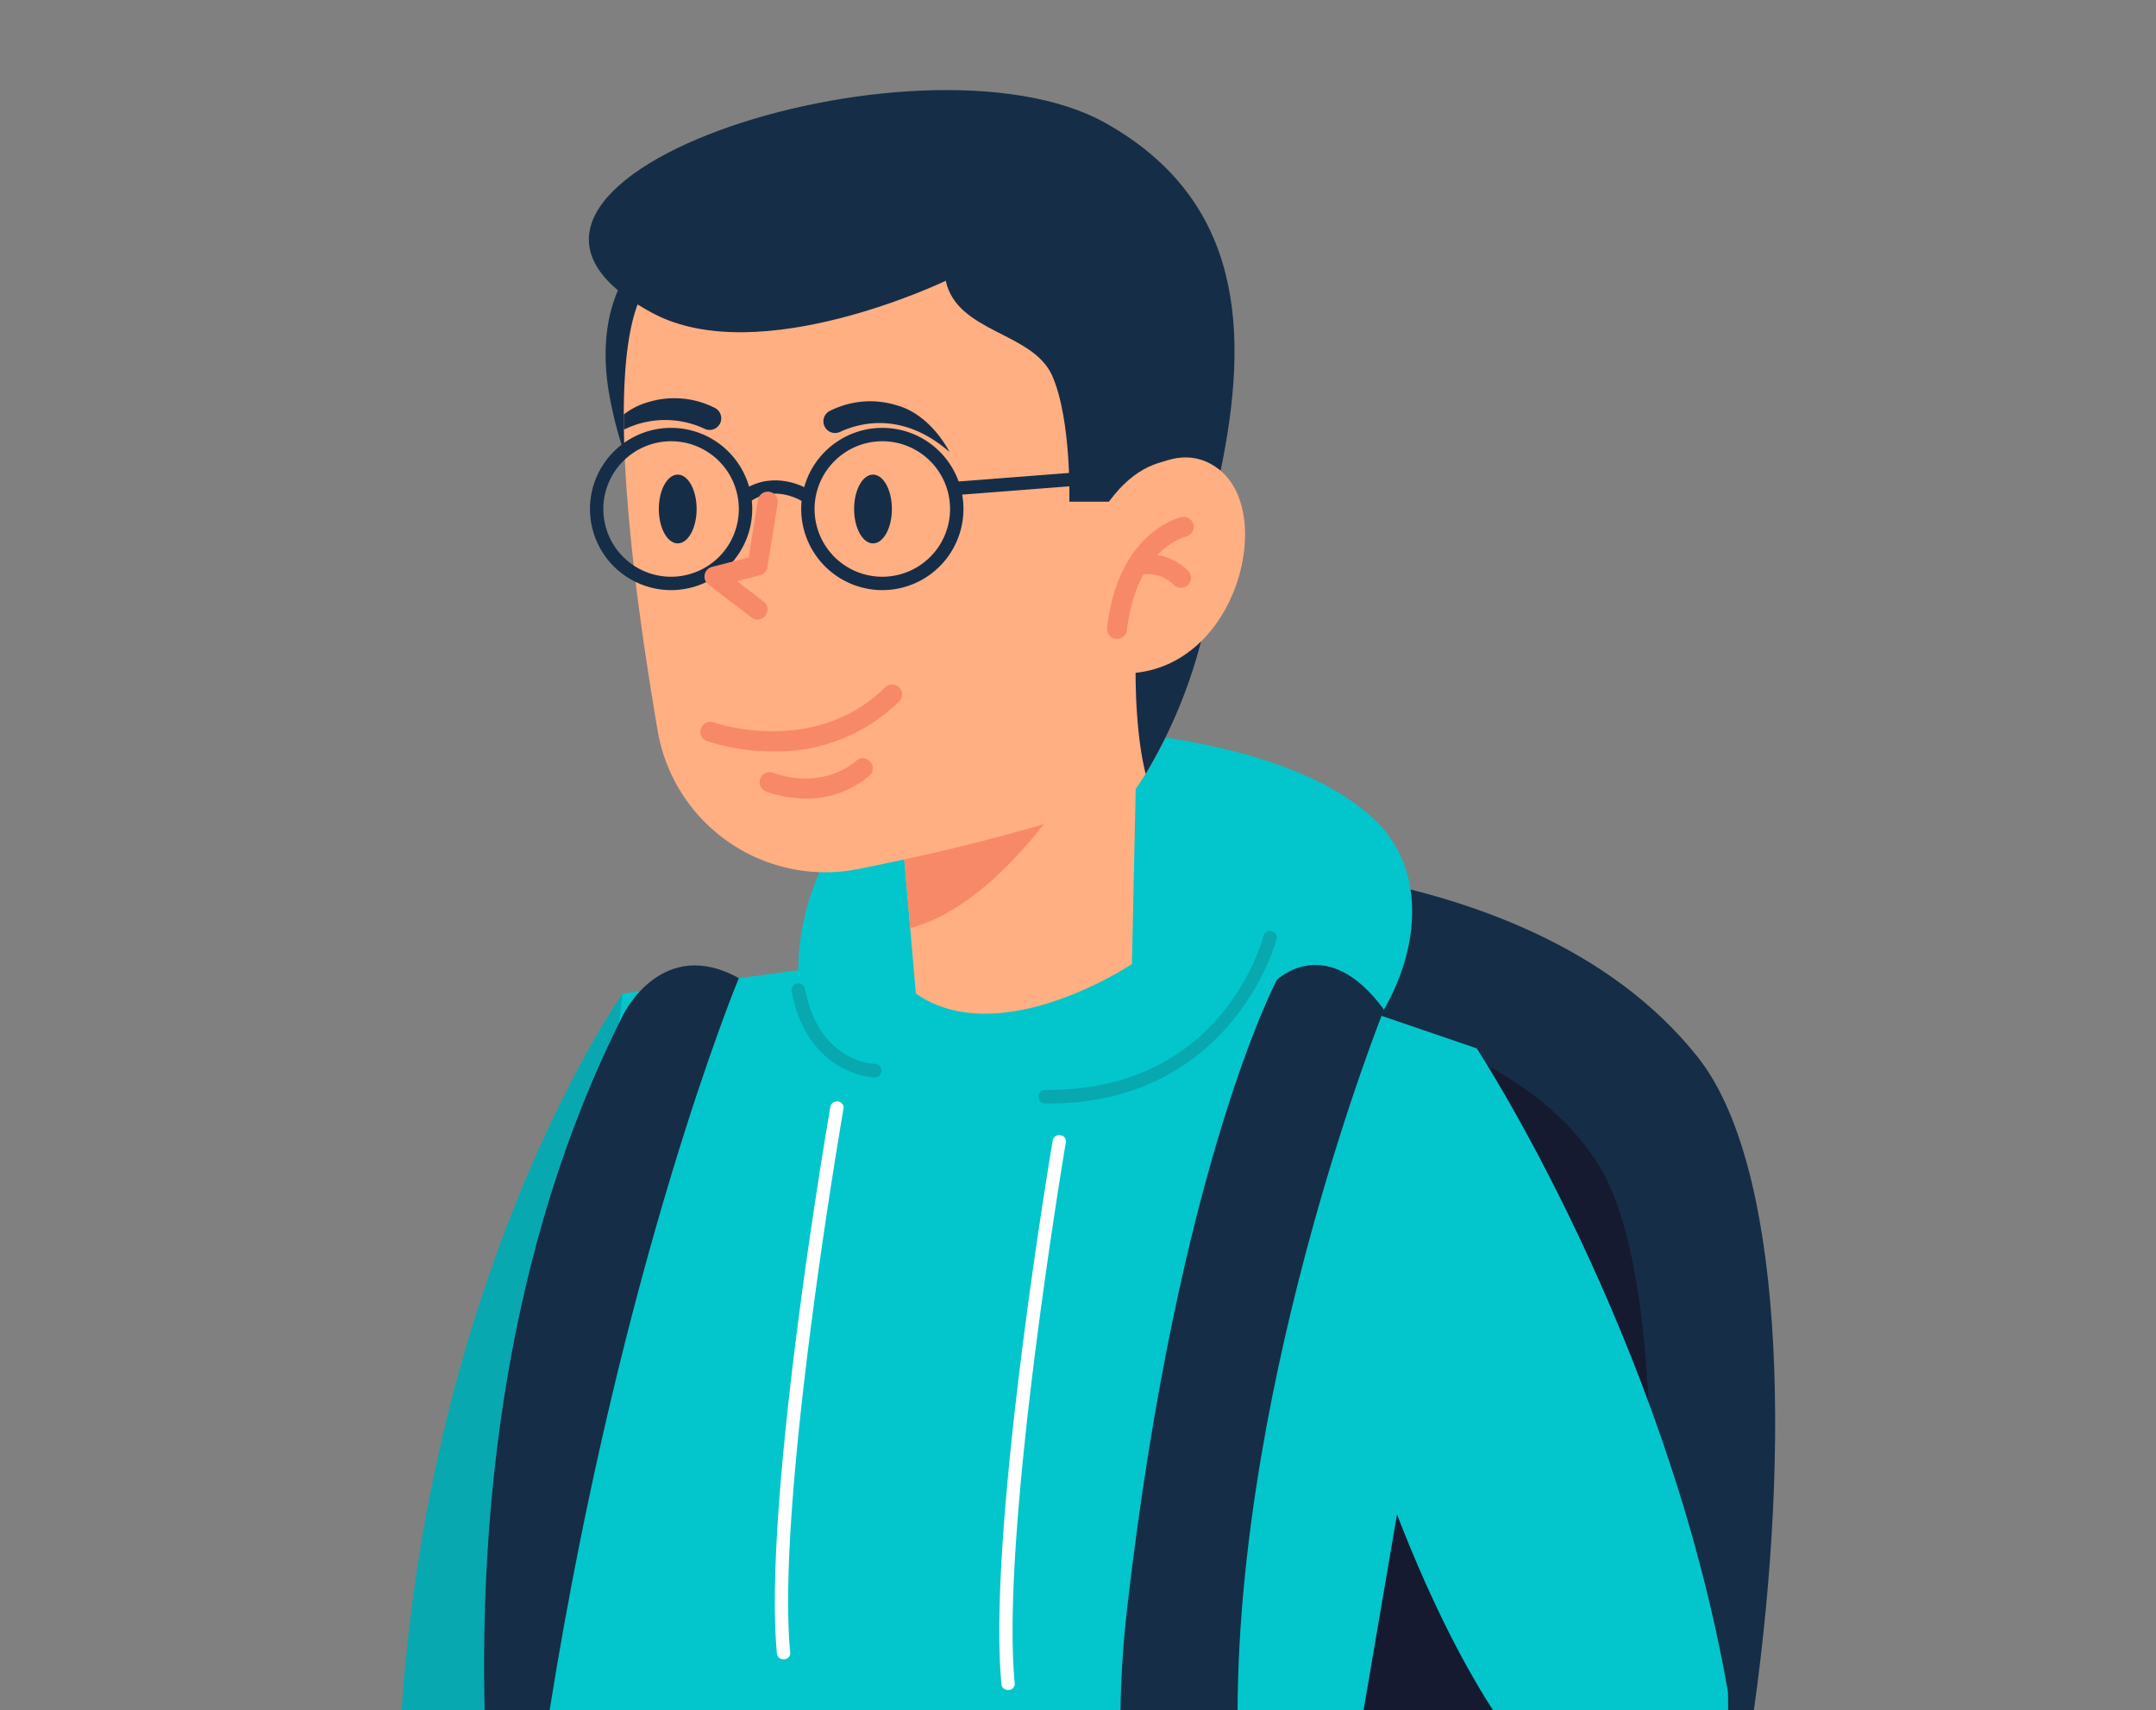 <svg xmlns="http://www.w3.org/2000/svg" width="295" height="234" viewBox="0 0 295 234">
  <rect x="0" y="0" width="295" height="234" fill="#808080" stroke="none"/>
  <g id="Grupo_54103" data-name="Grupo 54103" transform="translate(-168.35 -1811.122)">
    <g id="Grupo_54104" data-name="Grupo 54104">
      <g id="Rectángulo_5281" data-name="Rectángulo 5281" transform="translate(0 -54.35)">
        <rect id="Rectángulo_5281-2" data-name="Rectángulo 5281" width="295" height="234" transform="translate(168.35 1865.472)" fill="none"/>
        <rect id="Rectángulo_5282" data-name="Rectángulo 5282" width="294" height="233.35" transform="translate(168.85 1865.622)" fill="none"/>
      </g>
      <g id="Grupo_54105" data-name="Grupo 54105">
        <path id="Trazado_100699" data-name="Trazado 100699" d="M434.4,2071.254c5.129-36.486,4.023-74.657-7.721-89.4-24.014-30.147-77.143-26.732-77.143-26.732-16.8,24.172-25.73,74.352-28.19,116.133Z" transform="translate(-26.068 -26.132)" fill="#162d47"/>
        <path id="Trazado_100700" data-name="Trazado 100700" d="M411.616,1993.871c-13.706-24.162-62.187-26.416-62.187-26.416-13.648,29.893-19.777,63.774-21.131,100.189h87.764C419.809,2037.907,418.675,2006.314,411.616,1993.871Z" transform="translate(-24.051 -22.521)" fill="#151a31"/>
        <path id="Trazado_100701" data-name="Trazado 100701" d="M293.544,2067.156c6.575-19.788,13.7-51.088,2.225-98.021,0,0-25.971,36.7-30.226,98.021Z" transform="translate(-42.249 -22.034)" fill="#08a8b1"/>
        <path id="Trazado_100702" data-name="Trazado 100702" d="M392.775,2069.213l15.48-90.541-33.364-11.419-1.791-.614-7.488-2.563-5.944-2.032-35.288,4.728-5.741.766-2.025.272-25.243,3.38-10.66,98.022Z" transform="translate(-37.851 -24.091)" fill="#02c6cb"/>
        <path id="Trazado_100703" data-name="Trazado 100703" d="M385.332,2065.475h32.186c0-1.6-.028-2.47-.028-2.47-8.474-48.6-34.377-88.071-34.377-88.071-18.559,3.977-15.513,50.737-15.513,50.737C374.345,2046.564,381.154,2059.035,385.332,2065.475Z" transform="translate(-12.708 -20.354)" fill="#02c6cb"/>
        <g id="Grupo_54025" data-name="Grupo 54025" transform="translate(277.581 1910.843)">
          <g id="Grupo_54024" data-name="Grupo 54024" transform="translate(0 0)">
            <path id="Trazado_100704" data-name="Trazado 100704" d="M344.376,1941.028s28.72.249,41.772,12.135.466,35.891-13.751,38.921-58.546-2.389-63.129-10.008S307.73,1941.477,344.376,1941.028Z" transform="translate(-307.627 -1941.028)" fill="#02c6cb"/>
          </g>
        </g>
        <g id="Grupo_54028" data-name="Grupo 54028" transform="translate(310.423 1938.498)">
          <g id="Grupo_54027" data-name="Grupo 54027" transform="translate(0)">
            <g id="Grupo_54026" data-name="Grupo 54026">
              <path id="Trazado_100705" data-name="Trazado 100705" d="M334.411,1986.1c25.271,0,31.217-22.25,31.274-22.475a.932.932,0,0,0-1.807-.46c-.221.866-5.68,21.071-29.459,21.071a2.076,2.076,0,0,0-.4,0,.932.932,0,0,0-.008,1.864Z" transform="translate(-333.086 -1962.466)" fill="#08a8b1"/>
            </g>
          </g>
        </g>
        <g id="Grupo_54031" data-name="Grupo 54031" transform="translate(276.648 1945.662)">
          <g id="Grupo_54030" data-name="Grupo 54030" transform="translate(0)">
            <g id="Grupo_54029" data-name="Grupo 54029">
              <path id="Trazado_100706" data-name="Trazado 100706" d="M318.273,1980.916a.932.932,0,0,0,.019-1.864c-.333-.009-7.678-.333-9.539-10.272a.933.933,0,0,0-1.833.344c2.153,11.489,11.245,11.79,11.336,11.792Z" transform="translate(-306.903 -1968.02)" fill="#08a8b1"/>
            </g>
          </g>
        </g>
        <g id="Grupo_54033" data-name="Grupo 54033" transform="translate(305.084 1966.452)">
          <g id="Grupo_54032" data-name="Grupo 54032" transform="translate(0 0)">
            <path id="Trazado_100707" data-name="Trazado 100707" d="M330.151,2060.059l.079,0a.849.849,0,0,0,.828-.885c-2.006-20.886,6.913-73.564,7-74.094a.832.832,0,0,0-.761-.931.905.905,0,0,0-1.037.684c-.09.532-9.041,53.4-7.016,74.482A.876.876,0,0,0,330.151,2060.059Z" transform="translate(-328.947 -1984.137)" fill="#fff"/>
          </g>
        </g>
        <g id="Grupo_54035" data-name="Grupo 54035" transform="translate(274.372 1961.844)">
          <g id="Grupo_54034" data-name="Grupo 54034" transform="translate(0 0)">
            <path id="Trazado_100708" data-name="Trazado 100708" d="M306.334,2056.9c.026,0,.053,0,.079,0a.847.847,0,0,0,.828-.885c-2-20.885,7.208-73.975,7.3-74.509a.832.832,0,0,0-.757-.934.9.9,0,0,0-1.04.681c-.094.535-9.341,53.823-7.317,74.9A.878.878,0,0,0,306.334,2056.9Z" transform="translate(-305.139 -1980.564)" fill="#fff"/>
          </g>
        </g>
        <g id="Grupo_54102" data-name="Grupo 54102" transform="translate(248.923 1823.444)">
          <g id="Grupo_54038" data-name="Grupo 54038" transform="translate(2.287 21.368)">
            <g id="Grupo_54037" data-name="Grupo 54037">
              <g id="Grupo_54036" data-name="Grupo 54036">
                <path id="Trazado_100709" data-name="Trazado 100709" d="M293.412,1889.841s-8.66,5.709-5.557,21.223,9.1,17.167,9.1,17.167S306.042,1893.883,293.412,1889.841Z" transform="translate(-287.184 -1889.841)" fill="#162d47"/>
              </g>
            </g>
          </g>
          <g id="Grupo_54041" data-name="Grupo 54041" transform="translate(42.276 87.709)">
            <g id="Grupo_54040" data-name="Grupo 54040">
              <g id="Grupo_54039" data-name="Grupo 54039">
                <path id="Trazado_100710" data-name="Trazado 100710" d="M318.184,1948.665l1.694,19.573.775,8.97c11.548,8.011,29.561-4.048,29.561-4.048l.666-30.762c-5.333-3.363-18.3,1.619-26.321,4.11C320.778,1947.684,318.184,1948.665,318.184,1948.665Z" transform="translate(-318.184 -1941.269)" fill="#ffaf82"/>
              </g>
            </g>
          </g>
          <g id="Grupo_54044" data-name="Grupo 54044" transform="translate(42.276 92.494)">
            <g id="Grupo_54043" data-name="Grupo 54043">
              <g id="Grupo_54042" data-name="Grupo 54042">
                <path id="Trazado_100711" data-name="Trazado 100711" d="M318.184,1947.589l1.694,19.573c13.169-3.469,23.718-22.184,23.718-22.184l-19.036.454C320.778,1946.608,318.184,1947.589,318.184,1947.589Z" transform="translate(-318.184 -1944.978)" fill="#f88968"/>
              </g>
            </g>
          </g>
          <g id="Grupo_54047" data-name="Grupo 54047" transform="translate(4.778 11.6)">
            <g id="Grupo_54046" data-name="Grupo 54046">
              <g id="Grupo_54045" data-name="Grupo 54045">
                <path id="Trazado_100712" data-name="Trazado 100712" d="M289.115,1915.064c0,.578,0,1.173.009,1.766,0,.1.005.208.005.31.01.574.021,1.148.041,1.736.183,6.076.8,12.782,1.609,19.5.173,1.41.356,2.818.548,4.213.168,1.207.33,2.416.5,3.609.365,2.487.742,4.944,1.127,7.32.263,1.654.528,3.274.8,4.843a24.326,24.326,0,0,0,.787,3.208,23.3,23.3,0,0,0,26.768,15.681c6.818-1.375,14.347-3.066,21.372-5.026.351-.092.685-.182,1.036-.279a116.51,116.51,0,0,0,15.188-5.264q.838-1.2,1.61-2.432a67.99,67.99,0,0,0,8.751-23.55c.63-3.331,1.1-6.7,1.427-10.083a6.736,6.736,0,0,1,.137-.787c-.005-3.111-.04-6.212-.1-9.2a39.074,39.074,0,0,0-41.054-38.307c-17.438.9-34.043,7.655-38.236,16.641C289.779,1902.524,289.124,1908.256,289.115,1915.064Z" transform="translate(-289.115 -1882.269)" fill="#ffaf82"/>
              </g>
            </g>
          </g>
          <g id="Grupo_54050" data-name="Grupo 54050" transform="translate(74.804 70.026)">
            <g id="Grupo_54049" data-name="Grupo 54049">
              <g id="Grupo_54048" data-name="Grupo 54048">
                <path id="Trazado_100713" data-name="Trazado 100713" d="M344.779,1951.116a68.044,68.044,0,0,0,8.749-23.555c-2.475.031-5.709.782-9.916,2.731C343.612,1930.292,342.662,1942.571,344.779,1951.116Z" transform="translate(-343.399 -1927.561)" fill="#162d47"/>
              </g>
            </g>
          </g>
          <g id="Grupo_54053" data-name="Grupo 54053" transform="translate(36.293 52.622)">
            <g id="Grupo_54052" data-name="Grupo 54052">
              <g id="Grupo_54051" data-name="Grupo 54051">
                <path id="Trazado_100714" data-name="Trazado 100714" d="M313.546,1918.775c0,2.6,1.157,4.706,2.585,4.706s2.585-2.106,2.585-4.706-1.157-4.706-2.585-4.706S313.546,1916.177,313.546,1918.775Z" transform="translate(-313.546 -1914.069)" fill="#162d47"/>
              </g>
            </g>
          </g>
          <g id="Grupo_54056" data-name="Grupo 54056" transform="translate(9.573 52.622)">
            <g id="Grupo_54055" data-name="Grupo 54055">
              <g id="Grupo_54054" data-name="Grupo 54054">
                <path id="Trazado_100715" data-name="Trazado 100715" d="M292.832,1918.775c0,2.6,1.158,4.706,2.586,4.706s2.585-2.106,2.585-4.706-1.157-4.706-2.585-4.706S292.832,1916.177,292.832,1918.775Z" transform="translate(-292.832 -1914.069)" fill="#162d47"/>
              </g>
            </g>
          </g>
          <g id="Grupo_54059" data-name="Grupo 54059" transform="translate(0 0)">
            <g id="Grupo_54058" data-name="Grupo 54058">
              <g id="Grupo_54057" data-name="Grupo 54057">
                <path id="Trazado_100716" data-name="Trazado 100716" d="M371.85,1925.369s-8.287-5.4-15.268,4.236h-5.43s.31-11.153-2.327-17.2-13.03-5.894-14.582-13.03c0,0-25.441,12.248-40.077,4.44-33.084-17.651,36.443-40.289,61.9-26.045C374.977,1888.35,375.795,1906.379,371.85,1925.369Z" transform="translate(-285.411 -1873.276)" fill="#162d47"/>
              </g>
            </g>
          </g>
          <g id="Grupo_54062" data-name="Grupo 54062" transform="translate(32.091 42.616)">
            <g id="Grupo_54061" data-name="Grupo 54061">
              <g id="Grupo_54060" data-name="Grupo 54060">
                <path id="Trazado_100717" data-name="Trazado 100717" d="M327.534,1913.213s-2.487-5.112-7.264-6.392a12.2,12.2,0,0,0-9.165.82,1.585,1.585,0,0,0-.715,1.948h0a1.593,1.593,0,0,0,2.166.889C315.234,1909.232,321.125,1907.628,327.534,1913.213Z" transform="translate(-310.288 -1906.313)" fill="#162d47"/>
              </g>
            </g>
          </g>
          <g id="Grupo_54065" data-name="Grupo 54065" transform="translate(4.778 42.197)">
            <g id="Grupo_54064" data-name="Grupo 54064">
              <g id="Grupo_54063" data-name="Grupo 54063">
                <path id="Trazado_100718" data-name="Trazado 100718" d="M289.115,1908.186c0,.578,0,1.173.009,1.766,0,.1.005.208.005.31a12.734,12.734,0,0,1,11.053-.112,1.592,1.592,0,0,0,1.451-2.832,12.209,12.209,0,0,0-9.163-.823A9.588,9.588,0,0,0,289.115,1908.186Z" transform="translate(-289.115 -1905.988)" fill="#162d47"/>
              </g>
            </g>
          </g>
          <g id="Grupo_54075" data-name="Grupo 54075" transform="translate(70.898 50.275)">
            <g id="Grupo_54068" data-name="Grupo 54068" transform="translate(0.272)">
              <g id="Grupo_54067" data-name="Grupo 54067">
                <g id="Grupo_54066" data-name="Grupo 54066">
                  <path id="Trazado_100719" data-name="Trazado 100719" d="M340.583,1918.3s8.313-10.071,15.268-4.236c7.666,6.429,1.794,28.228-13.785,27.734Z" transform="translate(-340.583 -1912.249)" fill="#ffaf82"/>
                </g>
              </g>
            </g>
            <g id="Grupo_54071" data-name="Grupo 54071" transform="translate(0 8.112)">
              <g id="Grupo_54070" data-name="Grupo 54070">
                <g id="Grupo_54069" data-name="Grupo 54069">
                  <path id="Trazado_100720" data-name="Trazado 100720" d="M341.745,1935.25a1.372,1.372,0,0,0,1.361-1.214c1.268-11.027,7.808-12.724,8.087-12.792a1.371,1.371,0,0,0-.608-2.673c-.355.079-8.7,2.087-10.2,15.152a1.371,1.371,0,0,0,1.206,1.518C341.64,1935.247,341.692,1935.25,341.745,1935.25Z" transform="translate(-340.372 -1918.538)" fill="#f88968"/>
                </g>
              </g>
            </g>
            <g id="Grupo_54074" data-name="Grupo 54074" transform="translate(2.748 13.241)">
              <g id="Grupo_54073" data-name="Grupo 54073">
                <g id="Grupo_54072" data-name="Grupo 54072">
                  <path id="Trazado_100721" data-name="Trazado 100721" d="M349.878,1927.113a1.371,1.371,0,0,0,1.024-2.281,7.776,7.776,0,0,0-7.323-2.117,1.37,1.37,0,1,0,.588,2.677,4.985,4.985,0,0,1,4.684,1.259A1.367,1.367,0,0,0,349.878,1927.113Z" transform="translate(-342.502 -1922.514)" fill="#f88968"/>
                </g>
              </g>
            </g>
          </g>
          <g id="Grupo_54078" data-name="Grupo 54078" transform="translate(23.39 91.413)">
            <g id="Grupo_54077" data-name="Grupo 54077">
              <g id="Grupo_54076" data-name="Grupo 54076">
                <path id="Trazado_100722" data-name="Trazado 100722" d="M309.82,1949.675a13.2,13.2,0,0,0,8.794-3.178,1.371,1.371,0,0,0-1.9-1.975c-.192.182-4.377,4.016-11.354,1.627a1.371,1.371,0,1,0-.886,2.594A16.434,16.434,0,0,0,309.82,1949.675Z" transform="translate(-303.543 -1944.14)" fill="#f88968"/>
              </g>
            </g>
          </g>
          <g id="Grupo_54095" data-name="Grupo 54095" transform="translate(0.151 46.23)">
            <g id="Grupo_54082" data-name="Grupo 54082" transform="translate(28.903)">
              <g id="Grupo_54081" data-name="Grupo 54081">
                <g id="Grupo_54080" data-name="Grupo 54080">
                  <g id="Grupo_54079" data-name="Grupo 54079">
                    <path id="Trazado_100723" data-name="Trazado 100723" d="M307.934,1920.212a11.1,11.1,0,1,1,11.1,11.1A11.111,11.111,0,0,1,307.934,1920.212Zm1.828,0a9.27,9.27,0,1,0,9.271-9.27A9.28,9.28,0,0,0,309.762,1920.212Z" transform="translate(-307.934 -1909.114)" fill="#162d47"/>
                  </g>
                </g>
              </g>
            </g>
            <g id="Grupo_54086" data-name="Grupo 54086">
              <g id="Grupo_54085" data-name="Grupo 54085">
                <g id="Grupo_54084" data-name="Grupo 54084">
                  <g id="Grupo_54083" data-name="Grupo 54083">
                    <path id="Trazado_100724" data-name="Trazado 100724" d="M285.528,1920.212a11.1,11.1,0,1,1,11.1,11.1A11.111,11.111,0,0,1,285.528,1920.212Zm1.828,0a9.27,9.27,0,1,0,9.27-9.27A9.28,9.28,0,0,0,287.356,1920.212Z" transform="translate(-285.528 -1909.114)" fill="#162d47"/>
                  </g>
                </g>
              </g>
            </g>
            <g id="Grupo_54090" data-name="Grupo 54090" transform="translate(49.717 5.766)">
              <g id="Grupo_54089" data-name="Grupo 54089">
                <g id="Grupo_54088" data-name="Grupo 54088">
                  <g id="Grupo_54087" data-name="Grupo 54087">
                    <rect id="Rectángulo_5283" data-name="Rectángulo 5283" width="20.99" height="1.828" transform="translate(0 1.622) rotate(-4.432)" fill="#162d47"/>
                  </g>
                </g>
              </g>
            </g>
            <g id="Grupo_54094" data-name="Grupo 54094" transform="translate(20.593 7.179)">
              <g id="Grupo_54093" data-name="Grupo 54093">
                <g id="Grupo_54092" data-name="Grupo 54092">
                  <g id="Grupo_54091" data-name="Grupo 54091">
                    <path id="Trazado_100725" data-name="Trazado 100725" d="M310.31,1917.77l1.059-1.49c-1.766-1.259-6.1-2.873-9.877.019l1.113,1.45C306.237,1914.967,310.145,1917.655,310.31,1917.77Z" transform="translate(-301.492 -1914.679)" fill="#162d47"/>
                  </g>
                </g>
              </g>
            </g>
          </g>
          <g id="Grupo_54098" data-name="Grupo 54098" transform="translate(15.815 54.958)">
            <g id="Grupo_54097" data-name="Grupo 54097">
              <g id="Grupo_54096" data-name="Grupo 54096">
                <path id="Trazado_100726" data-name="Trazado 100726" d="M304.936,1933.375a1.371,1.371,0,0,0,.832-2.46l-3.653-2.789,3.167-.822a1.372,1.372,0,0,0,1.009-1.109l1.4-8.727a1.371,1.371,0,0,0-2.708-.433l-1.255,7.84-5.027,1.3a1.371,1.371,0,0,0-.488,2.416l5.9,4.5A1.37,1.37,0,0,0,304.936,1933.375Z" transform="translate(-297.671 -1915.88)" fill="#f88968"/>
              </g>
            </g>
          </g>
          <g id="Grupo_54101" data-name="Grupo 54101" transform="translate(15.257 81.342)">
            <g id="Grupo_54100" data-name="Grupo 54100">
              <g id="Grupo_54099" data-name="Grupo 54099">
                <path id="Trazado_100727" data-name="Trazado 100727" d="M307.213,1945.491a23.9,23.9,0,0,0,17.215-6.825,1.362,1.362,0,1,0-1.913-1.94c-9.7,9.564-23.319,4.84-23.454,4.792a1.362,1.362,0,1,0-.92,2.564A29.124,29.124,0,0,0,307.213,1945.491Z" transform="translate(-297.238 -1936.333)" fill="#f88968"/>
              </g>
            </g>
          </g>
        </g>
        <path id="Trazado_100728" data-name="Trazado 100728" d="M283.268,2068.027c9.863-61.688,25.885-100.154,25.885-100.154-10.472-5.84-15.742,4.871-15.742,4.871-16.491,32.47-19.661,68.645-19.041,95.283Z" transform="translate(-39.71 -22.905)" fill="#162d47"/>
        <path id="Trazado_100729" data-name="Trazado 100729" d="M357.822,2068.041c.175-46.409,20.027-95.845,20.027-95.845-7.87-10.735-14.662-4.057-14.662-4.057s-13.513,25.452-20.481,86.005c-.56,4.868-.833,9.482-.906,13.9Z" transform="translate(-20.136 -22.919)" fill="#162d47"/>
      </g>
    </g>
  </g>
</svg>
